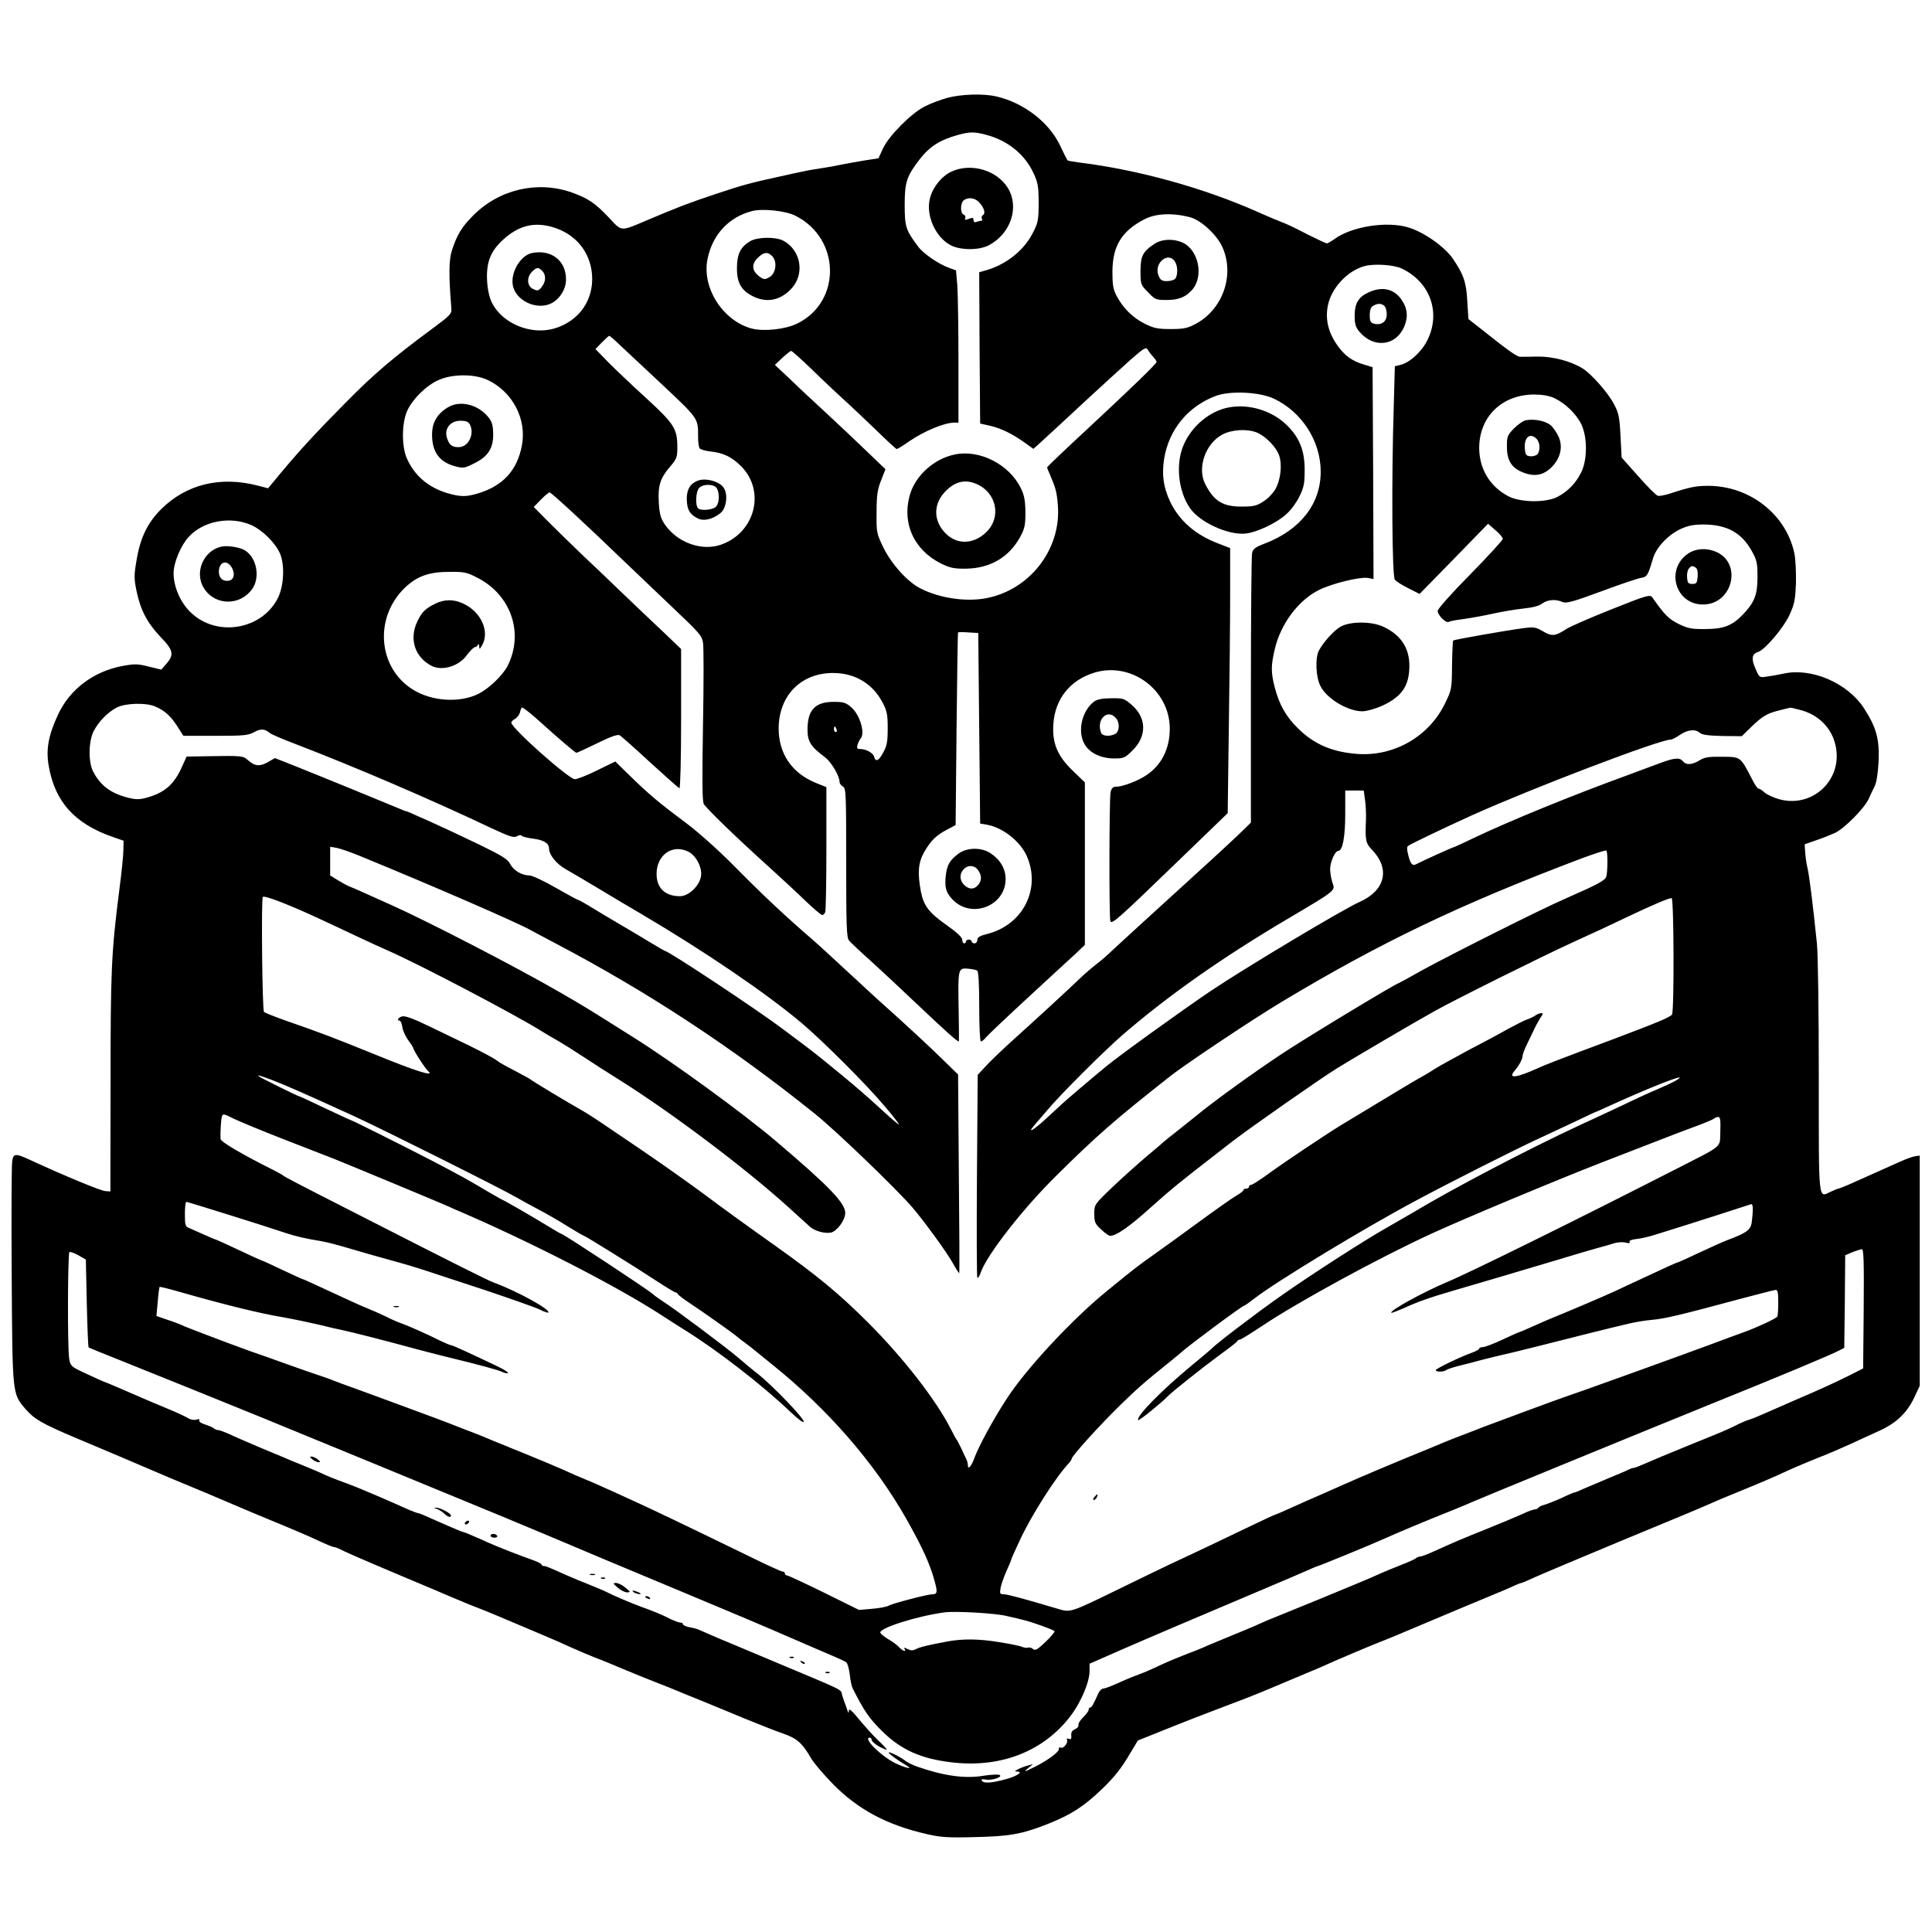 <?xml version="1.0" standalone="no"?>
<!DOCTYPE svg PUBLIC "-//W3C//DTD SVG 20010904//EN"
 "http://www.w3.org/TR/2001/REC-SVG-20010904/DTD/svg10.dtd">
<svg version="1.0" xmlns="http://www.w3.org/2000/svg"
 width="1024pt" height="1024pt" viewBox="0 0 1024 1024"
 preserveAspectRatio="xMidYMid meet">

<g transform="translate(0,1024) scale(0.1,-0.1)"
fill="#000000" stroke="none">
<path d="M5020 9721 c-36 -10 -90 -30 -120 -46 -71 -36 -189 -155 -220 -222
l-24 -52 -71 -11 c-38 -6 -92 -16 -118 -21 -26 -6 -76 -15 -110 -20 -34 -5
-82 -13 -107 -19 -25 -5 -74 -16 -110 -24 -162 -35 -205 -47 -346 -94 -146
-49 -194 -67 -364 -139 -144 -61 -132 -62 -203 14 -73 77 -110 102 -197 133
-182 64 -385 16 -522 -122 -61 -62 -85 -100 -113 -186 -16 -50 -17 -132 -3
-302 3 -34 -1 -38 -102 -113 -208 -154 -308 -239 -456 -389 -165 -167 -243
-252 -346 -375 l-67 -81 -58 15 c-196 50 -375 6 -507 -124 -73 -72 -112 -151
-132 -271 -14 -82 -14 -98 0 -166 21 -100 56 -167 127 -242 68 -70 73 -94 31
-142 l-27 -31 -67 16 c-59 15 -75 15 -140 3 -153 -29 -279 -124 -341 -259 -50
-107 -64 -183 -49 -269 32 -190 137 -307 337 -377 l60 -21 -1 -50 c0 -27 -10
-123 -22 -214 -42 -330 -46 -427 -46 -1020 l-1 -575 -27 2 c-25 2 -212 79
-396 164 -80 37 -90 36 -97 -3 -4 -18 -5 -292 -3 -608 4 -641 3 -625 74 -709
46 -53 88 -77 265 -152 143 -60 313 -132 504 -214 55 -23 141 -59 190 -79 50
-21 119 -51 155 -66 36 -16 133 -56 215 -90 83 -34 183 -77 223 -96 40 -19 77
-34 83 -34 5 0 17 -4 27 -9 21 -12 119 -55 347 -151 94 -39 211 -89 260 -110
50 -21 108 -45 130 -53 37 -14 93 -37 340 -142 50 -21 119 -51 155 -68 36 -16
92 -40 125 -53 33 -12 98 -39 145 -59 47 -20 126 -52 175 -71 50 -19 101 -40
115 -46 14 -6 72 -30 130 -53 58 -24 161 -66 230 -95 69 -28 157 -63 197 -77
77 -26 105 -51 153 -134 14 -24 66 -85 115 -135 133 -135 286 -217 497 -265
73 -17 112 -20 255 -16 186 4 249 16 385 69 125 50 191 92 288 185 61 58 101
108 138 170 l53 88 192 77 c105 42 237 92 292 113 55 20 154 59 220 87 66 28
152 64 190 80 39 16 79 33 90 38 43 21 262 113 296 126 20 7 139 56 265 110
126 53 254 107 284 119 87 36 133 55 167 71 17 8 34 14 37 14 3 0 33 13 68 29
35 16 239 102 453 191 390 161 429 178 495 207 19 9 60 26 90 38 166 68 232
96 300 128 41 19 116 50 165 70 50 19 126 52 170 72 44 20 114 53 157 72 91
42 146 95 185 178 l28 60 0 610 0 610 -24 -3 c-13 -2 -49 -15 -80 -29 -31 -14
-94 -42 -141 -63 -47 -21 -106 -47 -132 -59 -26 -11 -51 -21 -54 -21 -3 0 -21
-7 -40 -16 -68 -32 -64 -69 -64 603 0 351 -4 652 -10 713 -20 196 -41 365 -50
400 -5 19 -10 55 -12 80 l-3 45 60 21 c33 11 78 29 100 39 51 24 155 129 179
180 10 22 25 54 33 70 9 18 17 69 20 130 5 118 -12 180 -78 282 -87 133 -277
215 -424 183 -27 -6 -68 -13 -90 -16 -40 -6 -40 -6 -61 43 -23 52 -19 77 15
88 35 11 131 123 164 192 28 61 32 80 36 173 1 59 -2 129 -9 160 -45 205 -236
354 -455 355 -66 0 -97 -6 -207 -42 -26 -8 -53 -13 -61 -11 -8 2 -55 48 -103
103 l-89 100 -6 115 c-5 100 -10 122 -34 167 -32 62 -122 163 -168 191 -62 38
-157 63 -237 62 -41 -1 -83 -1 -93 -1 -17 0 -61 31 -218 156 l-56 44 -6 93
c-5 102 -20 144 -76 226 -44 65 -156 143 -238 167 -115 34 -300 4 -390 -62
-17 -12 -36 -23 -40 -23 -5 0 -52 22 -104 48 -51 27 -107 54 -124 60 -16 6
-77 31 -135 57 -292 130 -637 225 -952 264 -31 4 -59 9 -60 11 -2 3 -21 39
-41 82 -59 122 -193 224 -337 257 -68 16 -187 12 -260 -8z m205 -195 c116 -30
207 -104 253 -204 23 -50 27 -70 27 -157 0 -91 -3 -105 -30 -158 -46 -92 -138
-166 -243 -198 l-42 -12 2 -401 3 -401 50 -11 c59 -13 122 -44 186 -90 l46
-33 24 21 c35 32 117 107 264 244 72 66 170 156 219 200 81 71 90 77 100 60 6
-11 19 -28 29 -38 9 -10 17 -22 17 -26 0 -10 -128 -134 -382 -370 -109 -101
-198 -186 -198 -189 0 -3 6 -19 14 -36 33 -78 37 -94 43 -166 18 -233 -150
-449 -382 -492 -108 -20 -246 1 -346 52 -68 34 -152 127 -196 215 -37 77 -38
80 -37 188 0 91 5 122 24 170 l23 59 -100 96 c-55 53 -150 143 -213 201 -63
58 -150 139 -193 181 l-80 75 39 37 c22 20 43 37 47 37 5 0 54 -44 110 -98 56
-55 131 -125 167 -158 36 -32 112 -105 171 -161 58 -57 108 -103 112 -103 4 0
35 19 69 43 80 54 185 97 236 97 l22 0 0 323 c0 177 -3 358 -6 403 l-7 81 -36
13 c-56 20 -136 75 -164 112 -66 88 -72 105 -72 223 0 120 11 152 79 240 53
69 109 104 204 130 62 17 87 17 147 1z m-1008 -430 c239 -121 244 -456 8 -571
-63 -31 -178 -43 -242 -26 -153 42 -264 217 -233 368 26 129 112 222 235 254
56 15 180 2 232 -25z m2090 -7 c59 -16 144 -94 173 -161 65 -148 0 -330 -145
-406 -42 -22 -63 -26 -130 -26 -68 0 -89 4 -137 28 -63 31 -115 82 -150 148
-18 35 -22 59 -22 128 1 136 48 214 168 277 61 32 148 36 243 12z m-3374 -54
c118 -36 195 -129 205 -251 10 -135 -70 -248 -203 -286 -123 -34 -271 27 -327
136 -13 26 -23 67 -26 113 -6 100 16 160 85 223 82 75 166 96 266 65z m4498
-219 c150 -72 207 -234 134 -380 -31 -62 -95 -120 -146 -131 l-26 -6 -6 -217
c-12 -383 -9 -896 6 -914 6 -9 39 -30 72 -46 l59 -30 182 186 181 186 39 -34
c22 -18 39 -39 39 -46 0 -7 -78 -92 -172 -188 -99 -100 -173 -183 -173 -194 0
-23 45 -67 59 -58 5 4 40 10 78 15 37 5 109 18 158 29 50 11 123 23 162 27 48
5 81 14 97 26 27 21 73 25 108 8 20 -8 54 1 203 56 99 37 194 69 212 72 33 6
37 11 64 103 18 59 78 123 144 155 41 19 70 25 123 25 124 0 203 -43 257 -141
27 -48 30 -63 30 -139 0 -93 -16 -133 -78 -198 -56 -58 -102 -76 -197 -76 -74
-1 -93 3 -143 27 -53 27 -72 45 -139 140 -12 17 -25 14 -218 -63 -113 -45
-221 -92 -240 -105 -56 -37 -75 -39 -122 -11 -40 23 -48 24 -108 16 -96 -13
-363 -60 -368 -65 -2 -2 -5 -61 -6 -132 -1 -126 -2 -129 -38 -203 -85 -174
-269 -280 -464 -266 -133 10 -229 51 -315 136 -64 63 -99 126 -123 218 -20 79
-20 113 0 199 31 136 127 264 237 317 69 34 214 69 255 63 l32 -6 -2 562 -3
561 -43 13 c-66 19 -106 48 -146 106 -48 70 -63 139 -47 212 20 91 103 179
191 204 51 15 159 8 201 -13z m-4141 -409 c31 -28 120 -113 200 -187 217 -204
210 -193 210 -299 0 -25 4 -51 8 -57 4 -6 31 -14 59 -17 69 -8 112 -29 162
-79 130 -132 73 -352 -108 -415 -101 -35 -228 10 -295 104 -24 35 -30 55 -34
116 -6 91 7 133 59 193 36 42 39 50 39 104 0 97 -17 124 -163 258 -73 66 -163
152 -202 191 l-69 71 34 35 c19 19 36 35 39 35 4 0 31 -24 61 -53z m-705 -181
c132 -63 208 -207 181 -348 -25 -131 -100 -213 -232 -253 -63 -19 -93 -19
-162 1 -101 30 -174 92 -215 183 -29 65 -28 188 1 253 28 62 100 134 165 163
74 34 192 34 262 1z m4167 -99 c148 -70 248 -225 248 -387 0 -171 -108 -309
-297 -381 -52 -20 -62 -28 -67 -52 -3 -16 -6 -344 -6 -728 l0 -699 -43 -42
c-24 -24 -139 -131 -257 -238 -290 -264 -365 -333 -430 -393 -30 -29 -70 -64
-90 -78 -19 -15 -56 -46 -81 -70 -74 -71 -257 -239 -354 -326 -49 -44 -113
-105 -142 -135 l-51 -55 -4 -534 c-2 -294 -1 -537 2 -541 3 -5 12 9 19 30 34
94 224 338 402 513 213 211 307 293 600 524 78 62 439 303 589 393 525 316
949 519 1592 762 70 26 129 45 132 42 8 -7 7 -111 0 -137 -5 -21 -44 -42 -222
-120 -137 -60 -614 -300 -759 -380 -63 -36 -117 -65 -118 -65 -12 0 -476 -280
-617 -373 -154 -102 -365 -254 -464 -336 -17 -14 -60 -48 -95 -76 -35 -27 -66
-52 -69 -55 -3 -3 -45 -40 -95 -81 -49 -42 -132 -116 -183 -165 -92 -88 -92
-89 -92 -138 0 -43 4 -53 36 -82 19 -19 41 -34 48 -34 33 0 102 48 216 151
108 97 163 141 335 274 17 13 59 46 95 74 99 76 465 332 555 388 79 49 409
243 515 302 112 63 577 294 737 367 91 41 222 102 292 136 131 62 215 98 231
98 12 0 14 -599 2 -617 -9 -14 -73 -41 -317 -133 -287 -107 -346 -130 -395
-152 -113 -51 -159 -57 -123 -14 25 29 43 63 43 80 0 8 11 36 24 63 13 26 31
64 40 83 9 19 24 45 32 58 13 18 14 22 2 22 -7 0 -22 -6 -33 -14 -11 -7 -30
-16 -43 -20 -12 -4 -57 -27 -100 -50 -42 -24 -135 -74 -207 -111 -71 -38 -152
-83 -180 -100 -27 -18 -66 -41 -85 -51 -29 -16 -122 -72 -413 -248 -80 -49
-300 -196 -378 -253 -48 -35 -91 -63 -98 -63 -6 0 -11 -4 -11 -10 0 -5 -7 -10
-15 -10 -8 0 -15 -4 -15 -8 0 -5 -17 -18 -37 -29 -21 -12 -110 -75 -199 -140
-89 -65 -196 -143 -239 -173 -82 -58 -98 -70 -245 -190 -185 -150 -433 -416
-535 -575 -72 -110 -149 -253 -171 -314 -15 -42 -34 -63 -34 -38 0 10 -4 25
-9 35 -5 9 -17 35 -27 57 -11 22 -21 42 -24 45 -3 3 -16 27 -30 55 -78 154
-252 378 -439 565 -154 154 -270 249 -486 403 -150 106 -292 209 -373 270 -75
56 -243 175 -342 242 -52 35 -134 91 -183 124 -48 33 -108 72 -135 87 -66 37
-266 157 -272 164 -3 3 -39 22 -80 44 -41 21 -81 43 -88 49 -20 16 -72 44
-157 86 -44 21 -136 66 -205 99 -86 42 -133 59 -148 55 -21 -5 -31 -23 -13
-23 4 0 11 -16 14 -36 3 -20 18 -51 32 -69 14 -19 25 -36 25 -39 0 -11 64
-111 80 -124 37 -32 -67 1 -280 88 -229 93 -282 113 -474 180 -60 21 -112 42
-117 47 -9 9 -15 601 -6 609 9 10 149 -45 307 -119 41 -19 127 -59 190 -89 63
-30 140 -65 170 -78 166 -73 677 -341 813 -427 22 -14 60 -36 85 -50 26 -15
85 -52 132 -83 47 -31 135 -88 195 -125 271 -170 662 -464 890 -670 54 -49
108 -98 119 -108 26 -22 76 -36 110 -30 32 7 76 66 76 104 0 53 -88 144 -370
383 -176 149 -540 414 -753 548 -238 150 -263 166 -392 240 -228 132 -704 378
-895 463 -58 26 -124 56 -147 66 -24 11 -54 24 -67 29 -14 5 -43 21 -66 35
l-40 25 0 76 0 76 35 -6 c19 -4 75 -23 123 -43 388 -159 827 -350 903 -392 9
-5 70 -38 135 -72 487 -256 935 -550 1374 -903 111 -89 434 -400 517 -497 63
-74 181 -236 212 -292 18 -32 34 -57 35 -55 2 2 1 239 -2 528 l-4 525 -72 70
c-64 64 -214 203 -351 325 -27 25 -79 72 -115 106 -146 135 -197 182 -235 215
-148 128 -262 235 -420 395 -77 78 -187 176 -245 219 -142 106 -200 154 -297
249 l-82 80 -96 -47 c-52 -26 -106 -47 -118 -47 -32 0 -337 271 -337 300 0 5
9 14 20 20 11 6 23 22 26 35 3 14 8 25 11 25 7 0 51 -35 98 -78 93 -84 184
-162 190 -162 4 0 54 23 111 51 69 34 108 48 118 42 8 -4 81 -69 161 -143 81
-74 151 -136 156 -138 5 -2 9 160 9 367 l0 371 -97 93 c-54 50 -152 144 -218
207 -66 64 -163 156 -215 205 -52 50 -130 126 -173 169 l-78 79 38 39 c20 21
41 38 46 38 9 0 189 -166 412 -381 61 -58 157 -150 215 -205 172 -163 178
-170 186 -210 4 -21 4 -217 0 -435 -5 -297 -4 -403 4 -420 14 -24 167 -173
340 -329 63 -57 152 -139 196 -182 45 -43 86 -78 92 -78 5 0 13 7 16 16 3 9 6
161 6 339 l0 323 -55 22 c-128 52 -198 155 -198 290 1 173 118 293 288 293
116 0 210 -56 263 -157 23 -44 27 -63 27 -136 0 -69 -4 -93 -23 -127 -24 -46
-41 -54 -49 -24 -5 20 -42 41 -74 41 -16 0 -19 4 -14 23 4 12 11 26 16 32 26
27 -3 126 -48 165 -29 26 -42 30 -94 30 -99 0 -139 -43 -139 -147 0 -64 17
-90 93 -147 34 -26 77 -99 77 -132 0 -7 8 -17 18 -23 16 -9 17 -39 17 -404 0
-335 2 -397 15 -412 8 -10 60 -59 115 -108 55 -50 171 -158 257 -240 146 -138
201 -187 210 -187 1 0 1 77 -1 170 -4 215 -3 220 48 216 21 -2 43 -6 50 -10 7
-5 11 -65 11 -192 0 -106 4 -184 9 -184 5 0 18 10 28 23 10 12 110 107 223
211 113 104 226 209 253 233 l47 45 0 431 0 430 -63 61 c-83 79 -111 148 -104
249 9 133 89 233 218 272 195 59 399 -92 399 -297 0 -106 -43 -192 -123 -246
-45 -31 -127 -62 -163 -62 -16 0 -23 -8 -28 -31 -7 -38 -8 -662 -1 -681 8 -19
38 8 360 319 l262 253 6 457 c4 252 7 568 7 703 l0 245 -62 24 c-122 46 -208
121 -257 224 -35 77 -44 140 -31 225 25 155 127 279 275 334 77 28 230 21 307
-15z m1484 4 c59 -27 118 -84 145 -139 33 -68 33 -188 0 -255 -29 -58 -69
-100 -125 -130 -61 -32 -194 -31 -260 2 -99 52 -155 144 -156 256 0 166 120
283 290 284 43 0 79 -6 106 -18z m-6904 -674 c60 -27 129 -96 153 -153 24 -59
20 -165 -10 -229 -82 -172 -324 -215 -463 -82 -55 52 -92 136 -92 209 0 54 37
145 79 191 77 86 221 113 333 64z m1194 -277 c182 -90 253 -295 164 -470 -26
-50 -97 -118 -153 -147 -100 -50 -249 -41 -350 23 -185 116 -205 382 -40 540
64 60 126 83 234 83 76 1 93 -2 145 -29z m2664 -800 l5 -505 35 -6 c83 -14
177 -87 212 -166 77 -174 -20 -365 -209 -413 -40 -10 -53 -18 -53 -32 0 -10
-7 -18 -15 -18 -8 0 -15 5 -15 10 0 6 -7 10 -15 10 -8 0 -15 -4 -15 -10 0 -5
-4 -10 -10 -10 -5 0 -10 9 -10 19 0 13 -27 38 -79 75 -97 68 -125 104 -140
180 -19 101 -14 155 18 211 35 60 62 87 121 118 l45 24 5 509 c3 280 6 510 8
512 1 2 26 2 55 0 l52 -3 5 -505z m-4369 116 c51 -21 83 -50 119 -106 l32 -50
169 0 c148 0 174 2 205 19 36 20 56 19 84 -4 8 -7 71 -34 140 -60 312 -120
707 -289 1038 -446 95 -44 116 -51 132 -41 11 6 21 8 24 3 3 -5 31 -12 61 -16
57 -7 85 -24 85 -53 0 -32 39 -81 87 -108 26 -15 102 -59 168 -99 66 -40 170
-102 232 -138 339 -200 658 -417 848 -576 115 -97 348 -329 448 -449 43 -50
75 -92 71 -92 -4 0 -55 44 -113 98 -88 82 -275 237 -382 318 -14 10 -68 51
-120 90 -131 99 -606 414 -625 414 -2 0 -43 24 -91 53 -49 30 -122 73 -163 97
-41 24 -103 61 -137 82 -34 21 -65 38 -68 38 -4 0 -57 29 -120 65 -62 36 -125
65 -139 65 -40 0 -84 26 -102 61 -13 25 -43 44 -167 104 -84 40 -174 83 -202
95 -27 13 -78 36 -113 51 -34 16 -65 29 -68 29 -3 0 -20 6 -37 14 -42 18 -445
183 -566 231 l-94 37 -38 -22 c-43 -24 -70 -21 -106 12 -24 22 -32 23 -206 20
l-118 -2 -24 -53 c-42 -95 -93 -140 -192 -166 -32 -9 -54 -9 -90 0 -94 23
-150 64 -189 139 -27 51 -25 162 3 216 27 51 74 99 122 124 44 23 153 27 202
6z m8717 -18 c99 -24 171 -96 191 -190 40 -182 -124 -335 -303 -283 -29 9 -62
24 -74 35 -12 11 -25 20 -31 20 -5 0 -19 19 -31 43 -69 132 -60 125 -172 126
-61 1 -85 -3 -110 -19 -39 -24 -71 -26 -88 -5 -17 21 -44 19 -120 -9 -36 -14
-117 -43 -180 -67 -286 -104 -618 -240 -797 -325 -62 -30 -115 -54 -117 -54
-6 0 -175 -77 -197 -89 -22 -13 -33 -2 -45 47 -8 31 -8 44 0 49 25 16 191 95
336 161 322 145 996 402 1055 402 7 0 29 11 49 25 41 28 82 32 105 11 12 -11
46 -15 120 -17 l103 -1 51 50 c60 58 83 71 152 88 28 7 51 13 53 13 2 1 24 -4
50 -11z m-5104 -103 c3 -8 1 -15 -4 -15 -6 0 -10 7 -10 15 0 8 2 15 4 15 2 0
6 -7 10 -15z m2801 -375 c4 -27 6 -74 5 -102 -5 -110 -2 -127 31 -161 99 -102
72 -217 -66 -278 -86 -38 -601 -346 -789 -472 -145 -98 -472 -333 -548 -395
-64 -52 -226 -190 -238 -202 -3 -3 -38 -35 -78 -72 -73 -68 -113 -92 -68 -40
13 15 43 50 66 77 71 85 300 313 400 400 245 211 525 408 880 618 254 150 248
146 232 189 -6 19 -12 51 -12 72 0 37 26 96 43 96 23 0 37 74 37 195 l0 125
49 0 49 0 7 -50z m-3585 -275 c41 -21 74 -87 65 -131 -9 -51 -66 -104 -111
-104 -79 0 -124 43 -124 118 0 102 86 161 170 117z m-2209 -1209 c78 -30 162
-67 436 -192 161 -74 796 -392 863 -432 19 -11 71 -40 115 -63 44 -23 115 -64
157 -91 43 -26 80 -48 83 -48 6 0 277 -168 389 -242 49 -32 92 -58 97 -58 4 0
9 -4 11 -8 2 -5 28 -25 58 -45 76 -50 242 -168 256 -181 7 -6 24 -20 40 -31
15 -11 44 -33 64 -50 20 -16 56 -46 80 -65 295 -236 545 -523 713 -819 90
-160 126 -240 152 -336 15 -55 12 -65 -14 -65 -25 0 -209 -48 -233 -61 -10 -6
-50 -13 -87 -16 l-68 -6 -186 92 c-102 50 -190 91 -196 91 -6 0 -11 5 -11 10
0 6 -5 10 -11 10 -7 0 -80 33 -163 74 -378 184 -546 264 -661 316 -27 13 -79
36 -115 52 -36 17 -85 38 -110 48 -25 10 -74 31 -110 48 -36 16 -128 55 -205
86 -77 31 -149 61 -160 65 -49 21 -93 39 -125 51 -19 7 -48 18 -65 25 -16 7
-73 28 -125 48 -219 81 -370 137 -440 162 -41 15 -84 30 -95 35 -11 5 -47 18
-80 29 -33 11 -112 38 -175 61 -63 23 -151 54 -195 69 -106 38 -346 129 -365
139 -8 4 -41 17 -73 27 l-58 20 7 75 c3 41 8 77 10 79 2 2 54 -11 116 -29 216
-62 414 -111 528 -130 63 -11 153 -30 200 -41 47 -12 103 -25 125 -29 41 -8
244 -60 390 -100 44 -12 123 -32 175 -45 154 -37 264 -67 283 -77 10 -5 23 -8
29 -6 6 2 -18 18 -53 35 -149 71 -240 113 -248 113 -5 0 -31 11 -58 24 -78 39
-165 77 -206 92 -22 8 -55 22 -75 33 -21 10 -62 29 -92 41 -30 12 -84 36 -120
53 -201 93 -232 107 -235 107 -3 0 -52 23 -110 50 -58 28 -107 50 -110 50 -2
0 -57 25 -120 55 -64 30 -119 55 -121 55 -3 0 -31 12 -62 26 -31 14 -67 30
-79 35 -21 8 -23 15 -23 74 0 36 3 65 8 65 6 0 420 -129 532 -167 50 -16 99
-28 180 -41 30 -5 96 -22 145 -37 87 -26 170 -49 285 -81 68 -19 108 -32 435
-140 143 -48 277 -95 298 -106 22 -11 41 -17 43 -15 15 14 -159 111 -286 158
-36 13 -217 104 -730 366 -324 165 -383 196 -390 203 -3 3 -25 15 -50 28 -166
83 -280 150 -281 165 -2 27 2 103 7 119 5 16 11 15 62 -11 31 -15 147 -63 257
-106 110 -43 234 -91 275 -107 92 -37 598 -247 619 -258 9 -4 27 -13 41 -18
388 -167 839 -399 1075 -552 33 -22 92 -59 130 -83 174 -109 406 -289 553
-429 44 -42 72 -62 72 -53 0 20 -171 197 -247 256 -31 24 -77 63 -104 86 -57
49 -337 259 -395 295 -22 15 -47 32 -55 40 -22 21 -473 318 -483 318 -3 0 -36
19 -73 42 -75 46 -234 138 -239 138 -1 0 -35 19 -76 43 -109 65 -160 93 -308
170 -149 77 -409 207 -414 207 -2 0 -65 29 -141 65 -75 36 -138 65 -141 65 -6
0 -206 99 -212 105 -10 9 5 5 69 -19z m7438 -5 c-20 -11 -63 -31 -96 -45 -32
-13 -115 -51 -183 -84 -69 -32 -172 -81 -230 -107 -273 -127 -669 -334 -890
-467 -41 -24 -100 -58 -130 -75 -104 -58 -400 -248 -556 -358 -129 -90 -354
-261 -374 -285 -3 -3 -48 -41 -100 -84 -164 -135 -303 -277 -287 -293 5 -4
127 95 157 127 19 21 192 158 270 215 52 38 97 72 98 77 2 4 8 8 14 8 5 0 55
31 111 68 193 130 632 369 912 497 173 79 644 276 890 372 329 128 444 172
515 198 41 15 79 32 85 36 5 5 15 9 22 9 11 0 13 -18 11 -77 -4 -90 24 -67
-248 -206 -513 -262 -1084 -544 -1200 -592 -126 -53 -306 -152 -296 -163 2 -2
30 9 63 23 73 34 141 58 268 95 105 30 293 86 555 164 85 26 180 54 210 62 30
8 69 19 87 25 17 5 44 7 59 3 18 -5 25 -3 21 4 -4 6 9 12 36 15 23 2 71 13
107 25 165 51 477 151 493 157 14 6 17 2 17 -26 0 -19 -3 -50 -6 -71 -7 -38
-28 -53 -129 -91 -22 -8 -88 -38 -148 -66 -59 -28 -110 -51 -112 -51 -6 0 -63
-26 -195 -88 -52 -24 -113 -52 -135 -63 -53 -25 -267 -116 -330 -141 -27 -11
-78 -33 -113 -49 -35 -16 -66 -29 -68 -29 -3 0 -43 -18 -90 -40 -47 -22 -94
-40 -105 -40 -10 0 -19 -4 -19 -8 0 -4 -17 -14 -37 -21 -62 -22 -193 -85 -193
-93 0 -11 44 -10 56 1 5 4 41 16 79 25 39 10 84 21 100 26 17 5 64 16 105 26
41 9 127 30 190 46 153 39 420 106 495 123 33 8 89 17 125 20 65 6 146 25 465
111 94 25 177 46 185 47 12 2 15 -12 15 -66 0 -37 -2 -71 -5 -75 -7 -11 -106
-57 -175 -82 -33 -12 -121 -44 -195 -72 -74 -27 -164 -60 -200 -73 -36 -13
-130 -47 -210 -76 -189 -68 -329 -118 -360 -128 -30 -10 -370 -136 -420 -155
-19 -8 -62 -24 -95 -37 -33 -12 -80 -31 -105 -41 -73 -31 -79 -33 -223 -92
-75 -31 -215 -90 -310 -132 -94 -42 -185 -82 -202 -89 -16 -7 -61 -27 -98 -44
-38 -17 -71 -31 -73 -31 -3 0 -60 -27 -127 -59 -135 -65 -307 -147 -407 -193
-36 -17 -159 -76 -275 -133 -277 -135 -269 -133 -342 -111 -181 54 -261 75
-282 76 -21 0 -23 4 -18 32 3 18 17 59 31 90 14 31 26 59 26 63 0 3 21 49 46
103 63 135 192 337 262 410 6 7 12 16 12 20 0 14 148 178 260 287 86 84 124
118 270 235 24 19 48 40 54 45 41 37 321 245 331 245 3 0 27 17 54 38 114 89
591 378 866 524 166 89 520 268 640 323 33 15 116 54 184 86 68 33 125 59 127
59 1 0 35 15 76 34 172 78 332 143 358 145 8 1 -2 -8 -21 -18z m999 -1208 l-3
-316 -75 -38 c-87 -43 -144 -69 -295 -134 -60 -26 -132 -58 -160 -70 -27 -12
-61 -26 -75 -30 -14 -4 -45 -17 -70 -30 -53 -26 -50 -25 -260 -110 -91 -37
-189 -78 -218 -91 -29 -13 -57 -24 -62 -24 -6 0 -18 -4 -28 -9 -9 -5 -57 -26
-107 -46 -49 -21 -109 -46 -132 -56 -23 -11 -44 -19 -47 -19 -3 0 -35 -13 -70
-30 -36 -16 -77 -32 -91 -36 -14 -3 -28 -10 -31 -15 -3 -5 -12 -9 -19 -9 -8 0
-38 -11 -67 -25 -29 -13 -114 -49 -189 -79 -130 -52 -163 -66 -287 -122 -29
-13 -58 -24 -65 -24 -7 0 -17 -4 -22 -9 -6 -5 -41 -21 -80 -36 -38 -15 -92
-37 -120 -50 -27 -13 -167 -71 -310 -130 -143 -58 -269 -110 -280 -114 -11 -5
-40 -18 -65 -29 -25 -11 -81 -34 -125 -52 -44 -18 -99 -41 -123 -51 -23 -11
-72 -31 -108 -44 -36 -14 -95 -38 -132 -55 -79 -37 -94 -43 -147 -63 -22 -8
-66 -27 -97 -41 -31 -14 -63 -26 -71 -26 -7 0 -18 -10 -24 -22 -30 -66 -37
-78 -45 -78 -4 0 -8 -6 -8 -12 0 -7 -14 -26 -30 -41 -16 -16 -27 -34 -24 -41
2 -6 -6 -16 -18 -21 -16 -7 -22 -18 -20 -34 2 -17 -2 -22 -13 -17 -9 3 -13 2
-10 -4 9 -14 -17 -49 -32 -43 -8 3 -13 0 -11 -7 3 -14 -55 -58 -122 -92 -62
-31 -69 -33 -40 -9 l25 21 -32 -9 c-17 -5 -40 -14 -50 -20 -17 -10 -17 -10 0
-11 32 0 -3 -24 -58 -39 -75 -21 -121 -25 -130 -10 -6 9 -1 10 20 7 33 -7 96
16 71 25 -8 3 -43 1 -78 -4 -103 -18 -214 -2 -358 48 -25 9 -52 23 -61 30 -23
19 -89 52 -89 44 0 -6 52 -44 94 -68 43 -25 -9 -13 -63 14 -77 40 -169 133
-131 133 6 0 10 -6 10 -12 0 -7 18 -23 40 -35 22 -12 40 -19 40 -16 0 3 -20
25 -46 49 -25 24 -70 74 -100 110 -37 46 -54 61 -55 48 0 -14 -2 -15 -6 -4 -2
8 -8 24 -12 35 -5 11 -12 33 -17 49 -11 36 35 13 -389 191 -16 7 -59 25 -95
40 -36 15 -81 34 -100 42 -19 8 -48 20 -65 27 -16 7 -43 19 -60 26 -16 7 -37
16 -46 20 -9 5 -33 12 -53 15 -20 4 -36 11 -36 16 0 5 -6 9 -14 9 -8 0 -31 9
-53 19 -46 24 -91 42 -158 66 -49 18 -143 58 -178 76 -9 5 -51 23 -91 39 -41
16 -96 39 -123 51 -98 44 -111 49 -122 49 -6 0 -11 4 -11 8 0 4 -24 16 -53 26
-53 18 -178 67 -232 91 -16 8 -51 23 -77 34 -26 12 -50 21 -53 21 -3 0 -43 16
-88 36 -130 58 -145 64 -151 64 -3 0 -25 8 -49 18 -23 11 -91 40 -152 67 -60
26 -137 58 -170 70 -89 33 -95 35 -151 61 -27 12 -75 32 -105 44 -30 12 -67
27 -84 35 -16 7 -70 29 -120 50 -49 21 -118 50 -152 66 -34 16 -68 29 -76 29
-7 0 -17 4 -23 9 -5 5 -26 14 -47 21 -21 6 -34 16 -31 22 4 6 -1 8 -14 4 -12
-4 -31 -1 -44 7 -13 8 -63 32 -113 52 -49 20 -121 51 -160 68 -124 54 -160 69
-180 76 -11 5 -54 24 -96 44 -72 33 -76 38 -82 74 -10 56 -8 561 1 567 4 2 26
-5 47 -17 l40 -23 5 -231 c3 -127 7 -233 10 -235 3 -2 77 -32 165 -67 88 -35
259 -104 380 -153 121 -49 288 -117 370 -150 132 -54 1015 -417 1215 -500 41
-17 100 -41 130 -54 30 -12 129 -54 220 -92 91 -39 370 -156 620 -260 250
-104 527 -221 615 -260 88 -38 189 -82 225 -97 36 -15 70 -31 76 -36 6 -5 14
-34 18 -64 3 -31 10 -63 15 -73 61 -121 88 -160 157 -228 98 -97 204 -145 362
-164 252 -32 476 49 622 227 62 74 115 193 115 257 l0 38 155 68 c153 67 367
158 750 320 107 45 219 93 248 106 29 13 55 24 58 24 5 0 269 108 329 135 101
45 239 103 385 161 47 19 94 39 105 44 28 13 812 335 1255 515 379 153 640
262 690 288 l25 13 3 246 2 245 38 16 c20 8 43 15 50 16 10 1 12 -65 10 -316z
m-4543 -1628 c33 -7 78 -18 100 -24 49 -13 145 -48 154 -56 3 -4 -18 -29 -47
-57 -43 -41 -55 -48 -67 -38 -8 7 -20 10 -27 7 -7 -2 -20 0 -30 4 -9 5 -63 16
-120 25 -107 18 -195 19 -276 4 -102 -19 -148 -30 -168 -41 -16 -8 -27 -8 -44
1 -15 8 -20 8 -16 1 12 -19 -10 -12 -29 9 -11 12 -36 30 -57 42 -20 12 -39 27
-42 34 -9 24 192 88 339 108 55 8 269 -4 330 -19z"/>
<path d="M5044 9331 c-51 -23 -98 -80 -114 -138 -26 -90 27 -210 109 -253 53
-27 148 -27 200 -1 129 67 172 228 85 329 -66 78 -188 105 -280 63z m145 -163
c27 -28 36 -59 21 -68 -7 -4 -9 -13 -6 -19 4 -6 3 -11 -3 -11 -5 0 -16 -3 -25
-6 -10 -4 -16 -1 -16 10 0 12 -5 14 -25 6 -18 -7 -23 -6 -19 4 3 7 -1 16 -9
19 -19 7 -17 65 3 77 25 16 58 11 79 -12z"/>
<path d="M5060 7831 c-107 -22 -204 -108 -235 -206 -48 -154 17 -300 165 -373
46 -22 67 -27 131 -26 127 2 226 60 285 166 25 46 29 63 29 133 -1 63 -6 90
-24 127 -62 127 -219 207 -351 179z m113 -155 c110 -46 137 -178 53 -258 -66
-63 -152 -66 -212 -7 -65 63 -69 150 -11 216 52 59 108 75 170 49z"/>
<path d="M3975 8961 c-50 -30 -69 -68 -69 -141 -1 -77 22 -119 84 -150 75 -38
149 -22 208 44 69 79 45 203 -48 251 -41 21 -138 19 -175 -4z m119 -80 c27
-30 18 -91 -16 -110 -25 -14 -29 -14 -55 5 -38 29 -41 64 -7 97 32 32 54 34
78 8z"/>
<path d="M6125 8951 c-66 -41 -80 -66 -80 -146 0 -73 1 -75 40 -114 37 -39 42
-41 98 -41 62 0 99 14 134 52 66 72 36 217 -53 254 -46 19 -103 17 -139 -5z
m105 -102 c14 -25 12 -73 -2 -87 -7 -7 -26 -12 -44 -12 -25 0 -34 6 -43 28
-29 68 55 135 89 71z"/>
<path d="M2820 8899 c-65 -13 -119 -112 -100 -180 23 -81 136 -126 209 -83 42
25 71 74 71 123 0 100 -78 160 -180 140z m54 -95 c21 -21 20 -57 -3 -85 -16
-21 -22 -22 -45 -11 -33 15 -36 62 -6 92 24 24 34 25 54 4z"/>
<path d="M7255 8691 c-55 -25 -75 -58 -75 -125 0 -43 5 -60 25 -84 75 -89 192
-77 237 25 23 52 18 100 -14 145 -40 58 -102 71 -173 39z m83 -73 c7 -7 12
-27 12 -45 0 -38 -28 -58 -66 -49 -20 5 -24 13 -24 46 0 27 6 42 18 49 23 14
45 14 60 -1z"/>
<path d="M8949 7307 c-124 -82 -70 -271 77 -271 158 0 211 220 68 280 -50 21
-106 17 -145 -9z m39 -76 c8 -5 12 -23 10 -47 -3 -34 -6 -39 -28 -39 -21 0
-26 5 -28 33 -2 18 2 40 9 48 13 16 19 17 37 5z"/>
<path d="M7108 6920 c-36 -19 -93 -82 -118 -129 -20 -39 -16 -141 9 -188 34
-67 145 -133 222 -133 22 0 68 13 104 29 105 48 145 106 145 213 0 95 -47 165
-140 207 -61 28 -170 28 -222 1z"/>
<path d="M3700 7693 c-41 -15 -60 -46 -60 -97 1 -56 14 -81 57 -103 32 -17 80
-6 122 28 31 25 41 98 17 133 -21 34 -94 54 -136 39z m100 -42 c14 -27 13 -74
-3 -94 -12 -18 -74 -26 -95 -13 -18 11 -15 92 4 110 22 23 81 21 94 -3z"/>
<path d="M2374 8081 c-58 -35 -84 -81 -84 -145 0 -91 39 -145 121 -167 44 -12
50 -11 102 15 74 36 102 80 101 157 -1 44 -6 64 -25 87 -55 69 -151 92 -215
53z m116 -90 c27 -51 -7 -121 -59 -121 -34 0 -48 10 -60 43 -20 51 13 97 70
97 28 0 41 -5 49 -19z"/>
<path d="M6515 8081 c-101 -18 -197 -97 -241 -198 -44 -99 -30 -245 33 -336
52 -75 201 -144 294 -135 60 6 166 56 217 103 23 20 54 62 69 93 24 49 28 69
28 142 0 103 -28 172 -96 238 -79 76 -197 112 -304 93z m148 -134 c46 -20 103
-78 117 -122 17 -50 7 -131 -21 -179 -12 -21 -40 -50 -63 -64 -35 -23 -52 -27
-116 -27 -99 0 -146 29 -192 119 -44 86 1 215 91 263 51 27 133 31 184 10z"/>
<path d="M5801 6523 c-67 -48 -93 -162 -51 -230 27 -45 87 -73 155 -73 52 0
58 3 99 44 76 76 73 173 -7 241 -38 33 -45 35 -106 34 -44 0 -74 -5 -90 -16z
m116 -92 c19 -25 16 -69 -6 -81 -29 -15 -68 -12 -75 6 -28 72 37 132 81 75z"/>
<path d="M8089 8013 c-14 -2 -43 -22 -64 -43 -36 -37 -38 -43 -38 -98 0 -74
25 -113 88 -137 59 -23 106 -14 149 29 47 47 61 108 37 161 -10 22 -29 50 -42
61 -25 22 -84 35 -130 27z m55 -99 c20 -19 21 -68 2 -84 -8 -6 -25 -10 -38 -8
-19 2 -24 10 -26 41 -5 59 28 86 62 51z"/>
<path d="M1175 7343 c-98 -20 -148 -141 -92 -224 60 -91 192 -90 255 1 42 62
22 165 -40 203 -25 16 -92 27 -123 20z m51 -107 c22 -34 15 -70 -14 -74 -31
-5 -52 15 -52 47 0 51 39 67 66 27z"/>
<path d="M2306 7040 c-54 -27 -71 -45 -95 -96 -43 -92 -12 -187 76 -233 56
-29 144 -3 187 56 17 23 36 42 43 43 6 0 14 6 16 13 3 6 6 3 7 -8 1 -18 2 -18
15 5 42 73 -5 177 -100 221 -51 24 -100 23 -149 -1z"/>
<path d="M5081 5716 c-47 -35 -61 -59 -68 -115 -7 -64 0 -91 36 -129 100 -104
281 -34 281 109 0 54 -28 102 -79 136 -48 33 -125 32 -170 -1z m103 -88 c21
-29 20 -57 -1 -80 -21 -24 -48 -23 -73 2 -24 24 -26 57 -3 82 22 25 59 23 77
-4z"/>
<path d="M2088 3313 c6 -2 18 -2 25 0 6 3 1 5 -13 5 -14 0 -19 -2 -12 -5z"/>
<path d="M5800 2305 c-7 -9 -8 -15 -2 -15 5 0 12 7 16 15 3 8 4 15 2 15 -2 0
-9 -7 -16 -15z"/>
<path d="M1656 2505 c10 -8 25 -15 33 -15 11 0 9 4 -5 15 -10 8 -25 15 -33 15
-11 0 -9 -4 5 -15z"/>
<path d="M2314 2243 c10 -3 28 -14 39 -24 21 -20 37 -25 37 -11 0 11 -59 42
-78 41 -14 -1 -13 -2 2 -6z"/>
<path d="M2465 2170 c-3 -5 -2 -10 4 -10 5 0 13 5 16 10 3 6 2 10 -4 10 -5 0
-13 -4 -16 -10z"/>
<path d="M2600 2100 c0 -5 9 -10 21 -10 11 0 17 5 14 10 -3 6 -13 10 -21 10
-8 0 -14 -4 -14 -10z"/>
<path d="M3128 1893 c6 -2 18 -2 25 0 6 3 1 5 -13 5 -14 0 -19 -2 -12 -5z"/>
<path d="M3188 1873 c7 -3 16 -2 19 1 4 3 -2 6 -13 5 -11 0 -14 -3 -6 -6z"/>
<path d="M3274 1825 c16 -14 39 -25 50 -25 19 1 18 3 -9 25 -16 14 -39 25 -50
25 -18 0 -16 -3 9 -25z"/>
<path d="M3360 1800 c8 -5 22 -9 30 -9 10 0 8 3 -5 9 -27 12 -43 12 -25 0z"/>
<path d="M3420 1776 c0 -2 7 -7 16 -10 8 -3 12 -2 9 4 -6 10 -25 14 -25 6z"/>
<path d="M4188 1453 c7 -3 16 -2 19 1 4 3 -2 6 -13 5 -11 0 -14 -3 -6 -6z"/>
<path d="M4247 1429 c7 -7 15 -10 18 -7 3 3 -2 9 -12 12 -14 6 -15 5 -6 -5z"/>
<path d="M4378 1373 c7 -3 16 -2 19 1 4 3 -2 6 -13 5 -11 0 -14 -3 -6 -6z"/>
</g>
</svg>
